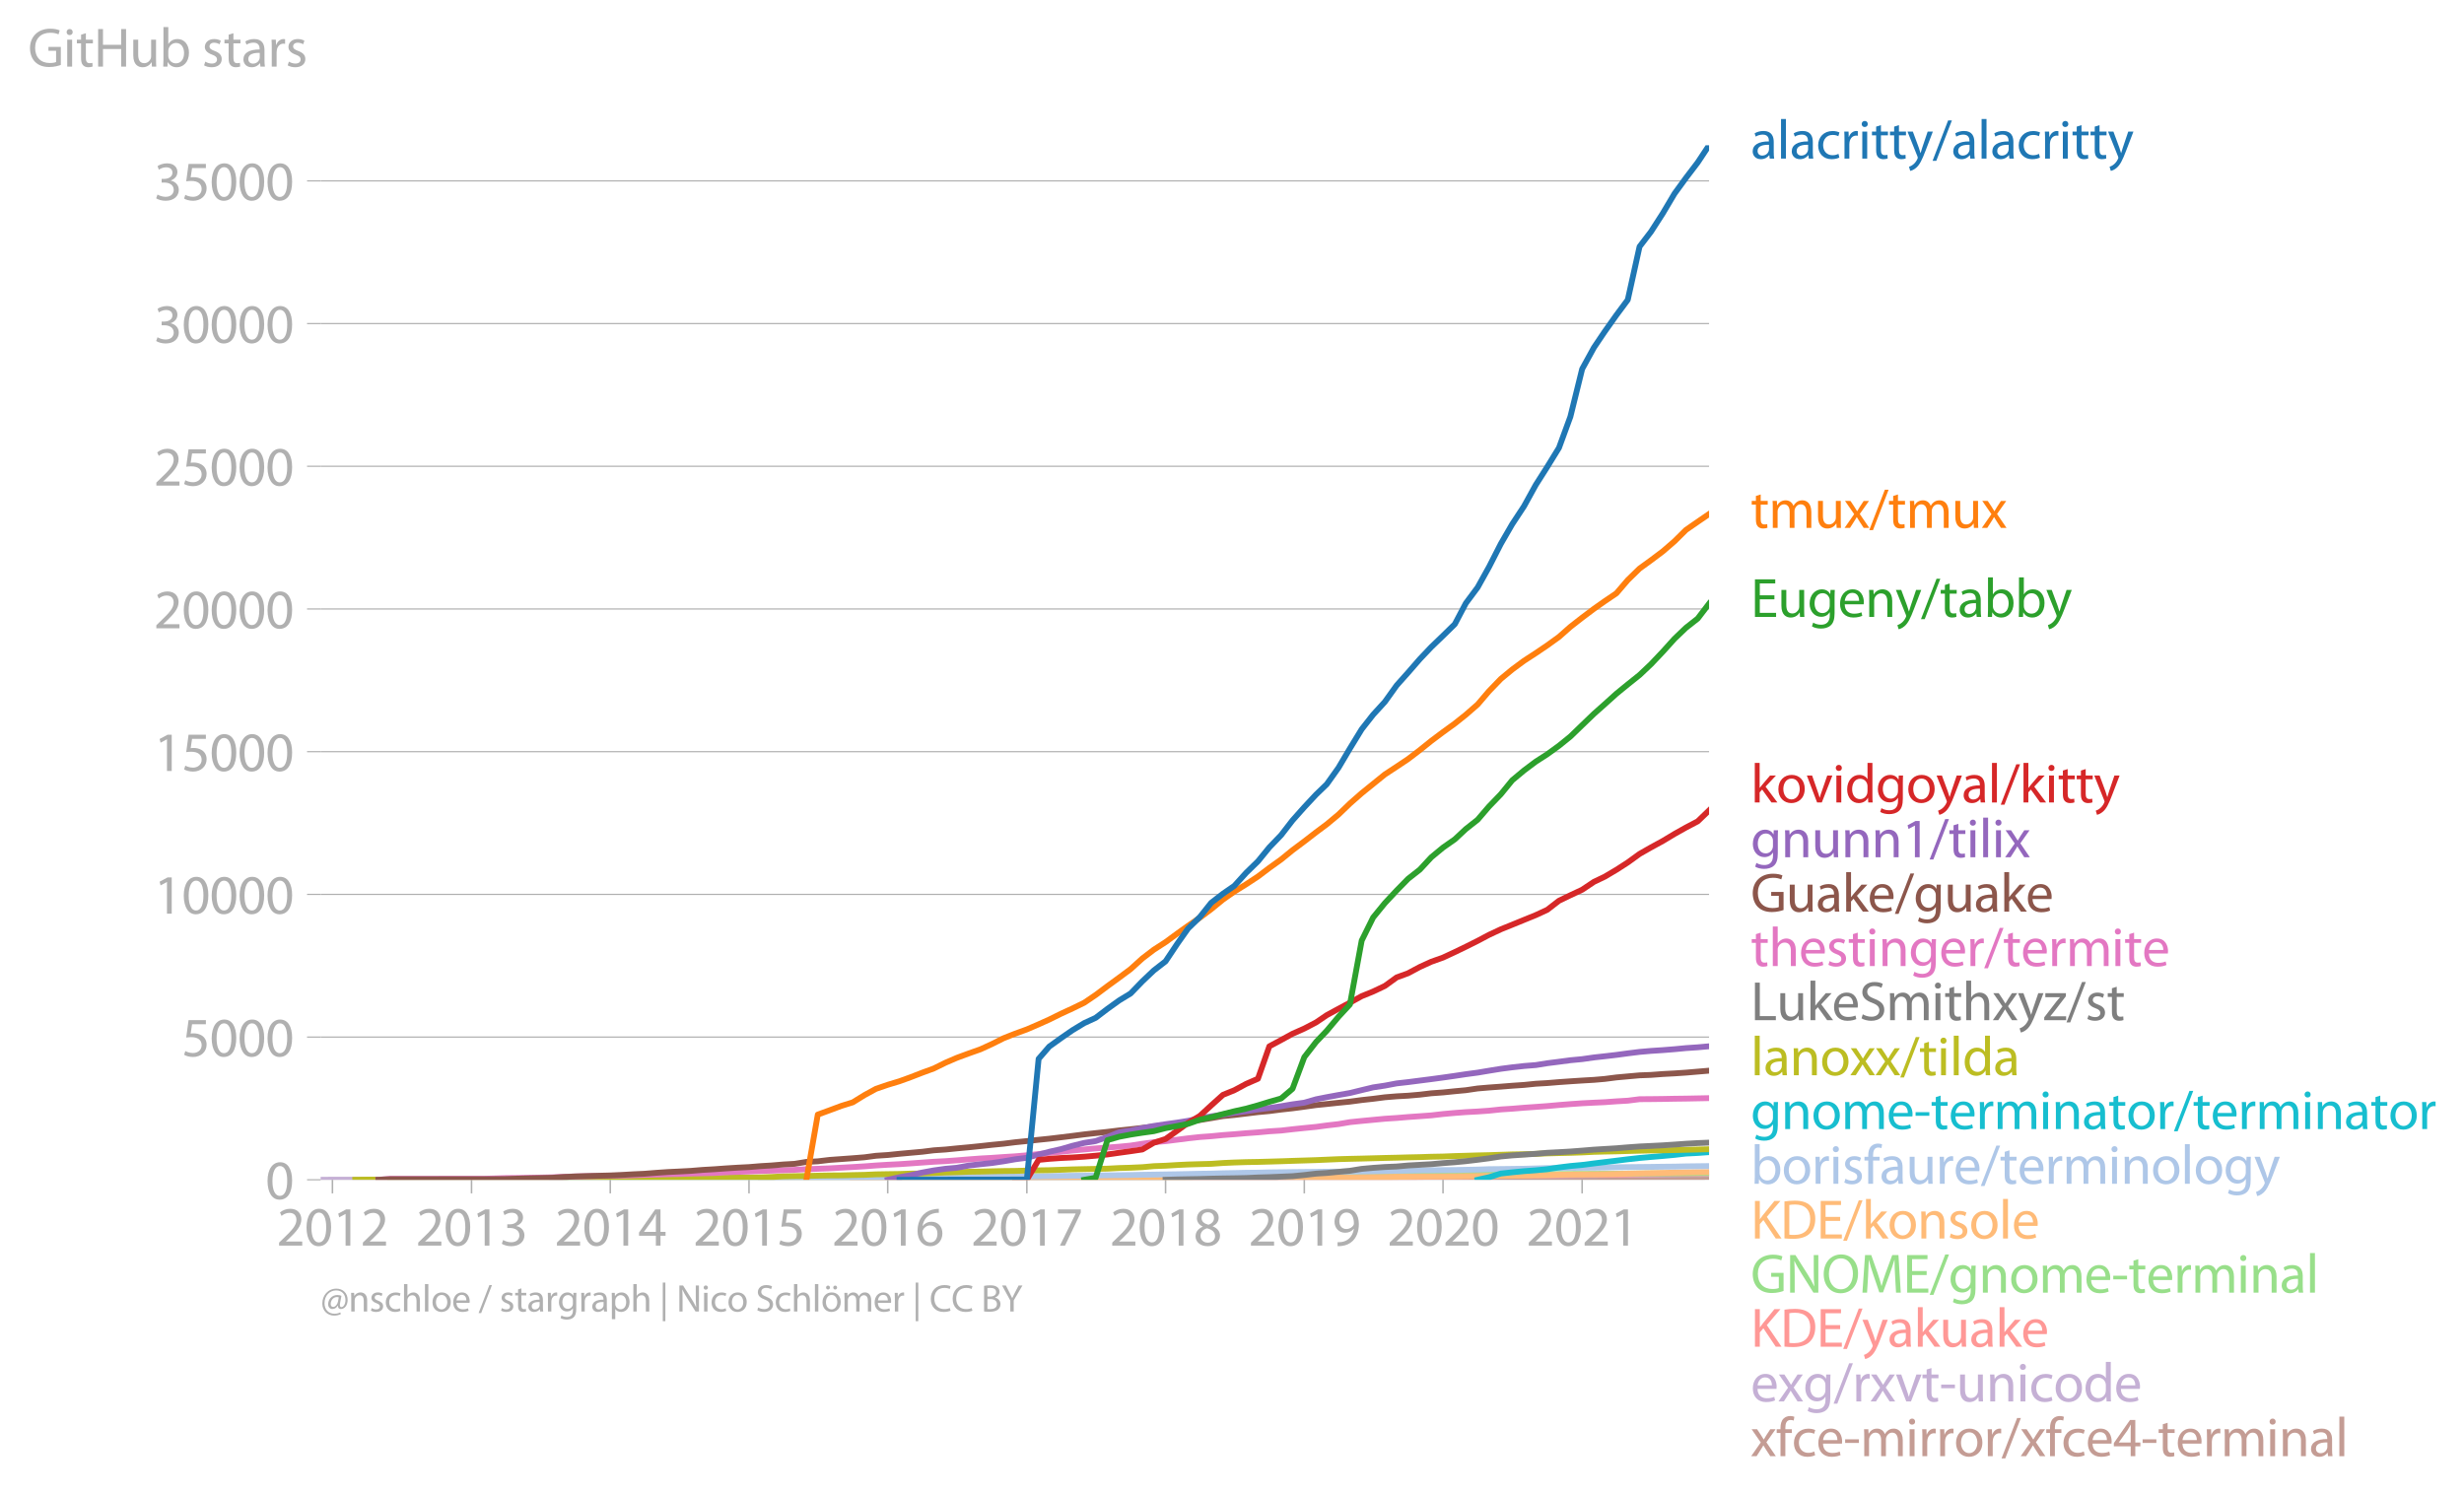 <svg xmlns:xlink="http://www.w3.org/1999/xlink" width="845.032" height="512.752" viewBox="0 0 633.774 384.564" xmlns="http://www.w3.org/2000/svg"><defs><style>*{stroke-linejoin:round;stroke-linecap:butt}</style></defs><g id="figure_1"><path d="M0 384.564h633.774V0H0v384.564z" style="fill:none" id="patch_1"/><g id="axes_1"><path d="M82.476 303.48h357.12V37.368H82.476V303.48z" style="fill:none" id="patch_2"/><g id="matplotlib.axis_1"><g id="xtick_1"><g id="line2d_1"><defs><path id="m15f8b1d193" d="M0 0v3.5" style="stroke:#b0b0b0;stroke-width:.4"/></defs><use xlink:href="#m15f8b1d193" x="85.507" y="303.48" style="fill:#b0b0b0;stroke:#b0b0b0;stroke-width:.4"/></g><g style="fill:#b0b0b0" transform="matrix(.14 0 0 -.14 71.144 320.42)" id="text_1"><defs><path id="MyriadPro-Regular-32" d="M2944 0v467H1075v13l333 307c877 845 1434 1466 1434 2234 0 595-378 1209-1274 1209-480 0-890-179-1178-422l180-397c192 160 505 352 883 352 621 0 825-390 825-813-6-627-486-1164-1548-2176L288 346V0h2656z" transform="scale(.016)"/><path id="MyriadPro-Regular-30" d="M1677 4230c-845 0-1447-768-1447-2163C243 691 794-70 1606-70c922 0 1447 780 1447 2195 0 1325-499 2105-1376 2105zm-32-435c582 0 845-672 845-1696 0-1062-276-1734-852-1734-512 0-844 614-844 1696 0 1133 358 1734 851 1734z" transform="scale(.016)"/><path id="MyriadPro-Regular-31" d="M1510 0h544v4160h-480l-908-486 108-429 724 390h12V0z" transform="scale(.016)"/></defs><use xlink:href="#MyriadPro-Regular-32"/><use xlink:href="#MyriadPro-Regular-30" x="51.3"/><use xlink:href="#MyriadPro-Regular-31" x="102.6"/><use xlink:href="#MyriadPro-Regular-32" x="153.9"/></g></g><g id="xtick_2"><use xlink:href="#m15f8b1d193" x="121.287" y="303.48" style="fill:#b0b0b0;stroke:#b0b0b0;stroke-width:.4" id="line2d_2"/><g style="fill:#b0b0b0" transform="matrix(.14 0 0 -.14 106.924 320.42)" id="text_2"><defs><path id="MyriadPro-Regular-33" d="M269 211C474 77 883-70 1350-70c999 0 1517 582 1517 1248 0 582-416 966-928 1068v13c512 186 768 551 768 979 0 506-371 992-1190 992-448 0-871-160-1088-320l147-409c179 128 499 275 832 275 518 0 730-294 730-627 0-493-519-704-928-704H896v-423h314c544 0 1068-249 1075-832 6-345-218-806-941-806-390 0-762 160-922 262L269 211z" transform="scale(.016)"/></defs><use xlink:href="#MyriadPro-Regular-32"/><use xlink:href="#MyriadPro-Regular-30" x="51.3"/><use xlink:href="#MyriadPro-Regular-31" x="102.6"/><use xlink:href="#MyriadPro-Regular-33" x="153.9"/></g></g><g id="xtick_3"><use xlink:href="#m15f8b1d193" x="156.97" y="303.48" style="fill:#b0b0b0;stroke:#b0b0b0;stroke-width:.4" id="line2d_3"/><g style="fill:#b0b0b0" transform="matrix(.14 0 0 -.14 142.607 320.42)" id="text_3"><defs><path id="MyriadPro-Regular-34" d="M2560 0v1133h582v441h-582v2586h-608L96 1504v-371h1933V0h531zM666 1574v13l1017 1415c115 192 218 371 346 614h19c-13-218-19-435-19-653V1574H666z" transform="scale(.016)"/></defs><use xlink:href="#MyriadPro-Regular-32"/><use xlink:href="#MyriadPro-Regular-30" x="51.3"/><use xlink:href="#MyriadPro-Regular-31" x="102.6"/><use xlink:href="#MyriadPro-Regular-34" x="153.9"/></g></g><g id="xtick_4"><use xlink:href="#m15f8b1d193" x="192.653" y="303.48" style="fill:#b0b0b0;stroke:#b0b0b0;stroke-width:.4" id="line2d_4"/><g style="fill:#b0b0b0" transform="matrix(.14 0 0 -.14 178.29 320.42)" id="text_4"><defs><path id="MyriadPro-Regular-35" d="M2771 4160H781L512 2163c154 19 339 45 576 45 832 0 1190-384 1197-922 0-556-455-902-986-902-377 0-717 128-889 230L269 186C467 58 851-70 1306-70c902 0 1548 608 1548 1420 0 525-268 884-595 1069-256 154-576 224-896 224-153 0-243-13-339-25l160 1068h1587v474z" transform="scale(.016)"/></defs><use xlink:href="#MyriadPro-Regular-32"/><use xlink:href="#MyriadPro-Regular-30" x="51.3"/><use xlink:href="#MyriadPro-Regular-31" x="102.6"/><use xlink:href="#MyriadPro-Regular-35" x="153.9"/></g></g><g id="xtick_5"><use xlink:href="#m15f8b1d193" x="228.335" y="303.48" style="fill:#b0b0b0;stroke:#b0b0b0;stroke-width:.4" id="line2d_5"/><g style="fill:#b0b0b0" transform="matrix(.14 0 0 -.14 213.972 320.42)" id="text_5"><defs><path id="MyriadPro-Regular-36" d="M2662 4224c-102 0-243-6-409-32-525-64-986-275-1331-614-410-410-704-1056-704-1876C218 621 800-70 1690-70c864 0 1382 704 1382 1465 0 813-518 1344-1254 1344-461 0-807-217-1005-480h-19c96 685 563 1331 1446 1479 160 25 307 32 422 25v461zM1690 365c-589 0-903 505-916 1190 0 103 26 186 64 250 154 301 468 512 807 512 518 0 857-359 857-954s-326-998-806-998h-6z" transform="scale(.016)"/></defs><use xlink:href="#MyriadPro-Regular-32"/><use xlink:href="#MyriadPro-Regular-30" x="51.3"/><use xlink:href="#MyriadPro-Regular-31" x="102.6"/><use xlink:href="#MyriadPro-Regular-36" x="153.9"/></g></g><g id="xtick_6"><use xlink:href="#m15f8b1d193" x="264.116" y="303.48" style="fill:#b0b0b0;stroke:#b0b0b0;stroke-width:.4" id="line2d_6"/><g style="fill:#b0b0b0" transform="matrix(.14 0 0 -.14 249.753 320.42)" id="text_6"><defs><path id="MyriadPro-Regular-37" d="M365 4160v-467h2035v-13L595 0h583l1811 3789v371H365z" transform="scale(.016)"/></defs><use xlink:href="#MyriadPro-Regular-32"/><use xlink:href="#MyriadPro-Regular-30" x="51.3"/><use xlink:href="#MyriadPro-Regular-31" x="102.6"/><use xlink:href="#MyriadPro-Regular-37" x="153.9"/></g></g><g id="xtick_7"><use xlink:href="#m15f8b1d193" x="299.798" y="303.48" style="fill:#b0b0b0;stroke:#b0b0b0;stroke-width:.4" id="line2d_7"/><g style="fill:#b0b0b0" transform="matrix(.14 0 0 -.14 285.435 320.42)" id="text_7"><defs><path id="MyriadPro-Regular-38" d="M1062 2170c-512-218-825-589-825-1114C237 448 762-70 1632-70c794 0 1414 486 1414 1209 0 506-320 871-838 1075v20c512 243 685 620 685 972 0 519-403 1024-1210 1024-729 0-1286-448-1286-1107 0-358 198-717 659-934l6-19zm583-1831c-531 0-851 371-832 794 0 397 262 717 749 857 563-160 915-403 915-908 0-423-327-743-832-743zm6 3488c506 0 704-345 704-678 0-378-275-634-633-755-480 128-794 352-794 768 0 358 256 665 723 665z" transform="scale(.016)"/></defs><use xlink:href="#MyriadPro-Regular-32"/><use xlink:href="#MyriadPro-Regular-30" x="51.3"/><use xlink:href="#MyriadPro-Regular-31" x="102.6"/><use xlink:href="#MyriadPro-Regular-38" x="153.9"/></g></g><g id="xtick_8"><use xlink:href="#m15f8b1d193" x="335.481" y="303.48" style="fill:#b0b0b0;stroke:#b0b0b0;stroke-width:.4" id="line2d_8"/><g style="fill:#b0b0b0" transform="matrix(.14 0 0 -.14 321.118 320.42)" id="text_8"><defs><path id="MyriadPro-Regular-39" d="M614-64c135-6 314 0 519 32 448 51 889 243 1209 557 410 397 717 1037 717 1952 0 1062-525 1753-1376 1753S262 3539 262 2752c0-710 480-1274 1229-1274 416 0 749 167 979 448h20c-77-492-276-857-551-1107-237-224-544-358-870-403-192-19-333-32-455-19V-64zm1024 3866c589 0 852-544 852-1255 0-89-20-153-52-205-147-249-441-435-819-435-486 0-800 365-800 883 0 589 339 1012 813 1012h6z" transform="scale(.016)"/></defs><use xlink:href="#MyriadPro-Regular-32"/><use xlink:href="#MyriadPro-Regular-30" x="51.3"/><use xlink:href="#MyriadPro-Regular-31" x="102.6"/><use xlink:href="#MyriadPro-Regular-39" x="153.9"/></g></g><g id="xtick_9"><use xlink:href="#m15f8b1d193" x="371.164" y="303.48" style="fill:#b0b0b0;stroke:#b0b0b0;stroke-width:.4" id="line2d_9"/><g style="fill:#b0b0b0" transform="matrix(.14 0 0 -.14 356.8 320.42)" id="text_9"><use xlink:href="#MyriadPro-Regular-32"/><use xlink:href="#MyriadPro-Regular-30" x="51.3"/><use xlink:href="#MyriadPro-Regular-32" x="102.6"/><use xlink:href="#MyriadPro-Regular-30" x="153.9"/></g></g><g id="xtick_10"><use xlink:href="#m15f8b1d193" x="406.944" y="303.48" style="fill:#b0b0b0;stroke:#b0b0b0;stroke-width:.4" id="line2d_10"/><g style="fill:#b0b0b0" transform="matrix(.14 0 0 -.14 392.581 320.42)" id="text_10"><use xlink:href="#MyriadPro-Regular-32"/><use xlink:href="#MyriadPro-Regular-30" x="51.3"/><use xlink:href="#MyriadPro-Regular-32" x="102.6"/><use xlink:href="#MyriadPro-Regular-31" x="153.9"/></g></g></g><g id="matplotlib.axis_2"><g id="ytick_1"><path d="M82.476 303.48h357.12" clip-path="url(#pa8499fcd84)" style="fill:none;stroke:#b0b0b0;stroke-width:.3;stroke-linecap:square" id="line2d_11"/><g id="line2d_12"><defs><path id="md3dd9968a3" d="M0 0h-3.5" style="stroke:#b0b0b0;stroke-width:.3"/></defs><use xlink:href="#md3dd9968a3" x="82.476" y="303.48" style="fill:#b0b0b0;stroke:#b0b0b0;stroke-width:.3"/></g><use xlink:href="#MyriadPro-Regular-30" style="fill:#b0b0b0" transform="matrix(.14 0 0 -.14 68.295 308.45)" id="text_11"/></g><g id="ytick_2"><path d="M82.476 266.772h357.12" clip-path="url(#pa8499fcd84)" style="fill:none;stroke:#b0b0b0;stroke-width:.3;stroke-linecap:square" id="line2d_13"/><use xlink:href="#md3dd9968a3" x="82.476" y="266.772" style="fill:#b0b0b0;stroke:#b0b0b0;stroke-width:.3" id="line2d_14"/><g style="fill:#b0b0b0" transform="matrix(.14 0 0 -.14 46.75 271.742)" id="text_12"><use xlink:href="#MyriadPro-Regular-35"/><use xlink:href="#MyriadPro-Regular-30" x="51.3"/><use xlink:href="#MyriadPro-Regular-30" x="102.6"/><use xlink:href="#MyriadPro-Regular-30" x="153.9"/></g></g><g id="ytick_3"><path d="M82.476 230.063h357.12" clip-path="url(#pa8499fcd84)" style="fill:none;stroke:#b0b0b0;stroke-width:.3;stroke-linecap:square" id="line2d_15"/><use xlink:href="#md3dd9968a3" x="82.476" y="230.063" style="fill:#b0b0b0;stroke:#b0b0b0;stroke-width:.3" id="line2d_16"/><g style="fill:#b0b0b0" transform="matrix(.14 0 0 -.14 39.568 235.033)" id="text_13"><use xlink:href="#MyriadPro-Regular-31"/><use xlink:href="#MyriadPro-Regular-30" x="51.3"/><use xlink:href="#MyriadPro-Regular-30" x="102.6"/><use xlink:href="#MyriadPro-Regular-30" x="153.9"/><use xlink:href="#MyriadPro-Regular-30" x="205.2"/></g></g><g id="ytick_4"><path d="M82.476 193.355h357.12" clip-path="url(#pa8499fcd84)" style="fill:none;stroke:#b0b0b0;stroke-width:.3;stroke-linecap:square" id="line2d_17"/><use xlink:href="#md3dd9968a3" x="82.476" y="193.355" style="fill:#b0b0b0;stroke:#b0b0b0;stroke-width:.3" id="line2d_18"/><g style="fill:#b0b0b0" transform="matrix(.14 0 0 -.14 39.568 198.325)" id="text_14"><use xlink:href="#MyriadPro-Regular-31"/><use xlink:href="#MyriadPro-Regular-35" x="51.3"/><use xlink:href="#MyriadPro-Regular-30" x="102.6"/><use xlink:href="#MyriadPro-Regular-30" x="153.9"/><use xlink:href="#MyriadPro-Regular-30" x="205.2"/></g></g><g id="ytick_5"><path d="M82.476 156.647h357.12" clip-path="url(#pa8499fcd84)" style="fill:none;stroke:#b0b0b0;stroke-width:.3;stroke-linecap:square" id="line2d_19"/><use xlink:href="#md3dd9968a3" x="82.476" y="156.647" style="fill:#b0b0b0;stroke:#b0b0b0;stroke-width:.3" id="line2d_20"/><g style="fill:#b0b0b0" transform="matrix(.14 0 0 -.14 39.568 161.617)" id="text_15"><use xlink:href="#MyriadPro-Regular-32"/><use xlink:href="#MyriadPro-Regular-30" x="51.3"/><use xlink:href="#MyriadPro-Regular-30" x="102.6"/><use xlink:href="#MyriadPro-Regular-30" x="153.9"/><use xlink:href="#MyriadPro-Regular-30" x="205.2"/></g></g><g id="ytick_6"><path d="M82.476 119.939h357.12" clip-path="url(#pa8499fcd84)" style="fill:none;stroke:#b0b0b0;stroke-width:.3;stroke-linecap:square" id="line2d_21"/><use xlink:href="#md3dd9968a3" x="82.476" y="119.939" style="fill:#b0b0b0;stroke:#b0b0b0;stroke-width:.3" id="line2d_22"/><g style="fill:#b0b0b0" transform="matrix(.14 0 0 -.14 39.568 124.909)" id="text_16"><use xlink:href="#MyriadPro-Regular-32"/><use xlink:href="#MyriadPro-Regular-35" x="51.3"/><use xlink:href="#MyriadPro-Regular-30" x="102.6"/><use xlink:href="#MyriadPro-Regular-30" x="153.9"/><use xlink:href="#MyriadPro-Regular-30" x="205.2"/></g></g><g id="ytick_7"><path d="M82.476 83.23h357.12" clip-path="url(#pa8499fcd84)" style="fill:none;stroke:#b0b0b0;stroke-width:.3;stroke-linecap:square" id="line2d_23"/><use xlink:href="#md3dd9968a3" x="82.476" y="83.231" style="fill:#b0b0b0;stroke:#b0b0b0;stroke-width:.3" id="line2d_24"/><g style="fill:#b0b0b0" transform="matrix(.14 0 0 -.14 39.568 88.2)" id="text_17"><use xlink:href="#MyriadPro-Regular-33"/><use xlink:href="#MyriadPro-Regular-30" x="51.3"/><use xlink:href="#MyriadPro-Regular-30" x="102.6"/><use xlink:href="#MyriadPro-Regular-30" x="153.9"/><use xlink:href="#MyriadPro-Regular-30" x="205.2"/></g></g><g id="ytick_8"><path d="M82.476 46.523h357.12" clip-path="url(#pa8499fcd84)" style="fill:none;stroke:#b0b0b0;stroke-width:.3;stroke-linecap:square" id="line2d_25"/><use xlink:href="#md3dd9968a3" x="82.476" y="46.523" style="fill:#b0b0b0;stroke:#b0b0b0;stroke-width:.3" id="line2d_26"/><g style="fill:#b0b0b0" transform="matrix(.14 0 0 -.14 39.568 51.493)" id="text_18"><use xlink:href="#MyriadPro-Regular-33"/><use xlink:href="#MyriadPro-Regular-35" x="51.3"/><use xlink:href="#MyriadPro-Regular-30" x="102.6"/><use xlink:href="#MyriadPro-Regular-30" x="153.9"/><use xlink:href="#MyriadPro-Regular-30" x="205.2"/></g></g><g style="fill:#b0b0b0" transform="matrix(.14 0 0 -.14 7.2 17.14)" id="text_19"><defs><path id="MyriadPro-Regular-47" d="M3770 2266H2349v-448h877V531c-128-64-378-115-743-115-1005 0-1664 646-1664 1741 0 1081 685 1734 1735 1734 435 0 723-83 953-185l135 454c-186 90-576 198-1076 198-1446 0-2329-940-2336-2227 0-672 231-1248 602-1606 422-403 960-570 1613-570 582 0 1075 147 1325 237v2074z" transform="scale(.016)"/><path id="MyriadPro-Regular-69" d="M1030 0v3098H467V0h563zM749 4320c-205 0-352-154-352-352 0-192 141-346 339-346 224 0 365 154 358 346 0 198-134 352-345 352z" transform="scale(.016)"/><path id="MyriadPro-Regular-74" d="M595 3667v-569H115v-429h480V979c0-365 58-640 218-806C947 19 1158-70 1421-70c217 0 390 38 499 83l-26 422c-83-25-172-38-326-38-314 0-422 217-422 601v1671h806v429h-806v742l-551-173z" transform="scale(.016)"/><path id="MyriadPro-Regular-48" d="M486 4314V0h557v2022h2087V0h563v4314h-563V2509H1043v1805H486z" transform="scale(.016)"/><path id="MyriadPro-Regular-75" d="M3059 3098h-563V1197c0-103-19-205-51-288-103-250-365-512-743-512-512 0-691 397-691 985v1716H448V1286C448 198 1030-70 1517-70c550 0 877 326 1024 576h13l32-506h499c-19 243-26 525-26 845v2253z" transform="scale(.016)"/><path id="MyriadPro-Regular-62" d="M467 800c0-275-13-589-25-800h486l26 512h19c230-410 589-582 1037-582 691 0 1388 550 1388 1657 7 941-537 1581-1305 1581-499 0-858-224-1056-570h-13v1946H467V800zm557 998c0 90 19 167 32 231 115 429 474 691 858 691 601 0 921-531 921-1152 0-710-352-1190-941-1190-409 0-736 268-844 659-13 64-26 134-26 205v556z" transform="scale(.016)"/><path id="MyriadPro-Regular-73" d="M250 147C467 19 781-70 1120-70c736 0 1158 390 1158 934 0 461-275 730-812 934-404 154-589 269-589 525 0 231 185 423 518 423 288 0 512-103 634-180l141 410c-173 102-448 192-762 192-666 0-1069-410-1069-909 0-371 263-678 819-877 416-153 576-300 576-569 0-256-192-461-601-461-282 0-576 115-743 224L250 147z" transform="scale(.016)"/><path id="MyriadPro-Regular-61" d="M2643 1901c0 621-230 1267-1177 1267-391 0-762-109-1018-275l128-371c218 140 518 230 806 230 634 0 704-461 704-717v-64C890 1978 224 1568 224 819c0-448 320-889 947-889 442 0 775 217 947 460h20l44-390h512c-38 211-51 474-51 742v1159zm-544-858c0-57-13-121-32-179-89-262-345-518-749-518-288 0-531 172-531 537 0 602 698 711 1312 698v-538z" transform="scale(.016)"/><path id="MyriadPro-Regular-72" d="M467 0h557v1651c0 96 13 186 26 263 76 422 358 723 755 723 77 0 134-7 192-19v531c-51 13-96 19-160 19-378 0-717-262-858-678h-25l-20 608H442c19-288 25-602 25-967V0z" transform="scale(.016)"/></defs><use xlink:href="#MyriadPro-Regular-47"/><use xlink:href="#MyriadPro-Regular-69" x="64.6"/><use xlink:href="#MyriadPro-Regular-74" x="88"/><use xlink:href="#MyriadPro-Regular-48" x="121.1"/><use xlink:href="#MyriadPro-Regular-75" x="186.3"/><use xlink:href="#MyriadPro-Regular-62" x="241.4"/><use xlink:href="#MyriadPro-Regular-20" x="298.3"/><use xlink:href="#MyriadPro-Regular-73" x="319.5"/><use xlink:href="#MyriadPro-Regular-74" x="359.1"/><use xlink:href="#MyriadPro-Regular-61" x="392.2"/><use xlink:href="#MyriadPro-Regular-72" x="440.4"/><use xlink:href="#MyriadPro-Regular-73" x="473.1"/></g></g><path d="m195.683 303.48 2.737-.015h5.964l3.03-.007h38.714l3.03-.008 3.03-.014h2.934l3.03-.008H264.115l3.031-.007 2.738-.007h3.03l2.933-.008 3.03-.007 2.933-.007h3.031l3.03-.015 2.933-.007 3.031-.015h2.933l3.03-.022 3.031-.007 2.737-.015 3.03-.022 2.934-.015 3.03-.014H320.523l3.031-.008 2.933-.007 3.03-.037 2.933-.022 3.031-.022 3.03-.007 2.738-.022 3.03-.015 2.933-.015 3.03-.014h2.934l3.03-.008 3.03-.007 2.934-.015 3.03-.022 2.933-.03 3.03-.006 3.031-.008 2.835-.03 3.031-.021 2.933-.015 3.03-.015 2.933-.029 3.03-.015 3.031-.007 2.933-.015 3.03-.007h2.934l3.03-.007 3.03-.015 2.738-.007 3.03-.015h2.933l3.031-.007 2.933-.015 3.03-.007h3.031l2.933-.022 3.03-.015 2.933-.015" clip-path="url(#pa8499fcd84)" style="fill:none;stroke:#c49c94;stroke-width:1.5;stroke-linecap:square" id="line2d_27"/><path d="m82.476 303.48 3.03-.022h47.513l3.03-.008H151.006l2.933-.007h3.03l3.032-.007H171.73l2.934-.008 3.03-.022h5.964l3.03-.007h2.933l3.03-.015H201.452l2.933-.007H213.377l3.031-.015 2.933-.014 3.03-.008 2.934-.014H234.2l3.03-.008h2.933l3.03-.014h2.934l3.03-.037 3.03-.007 2.934-.03 3.03-.015 2.933-.014 3.03-.037 3.031-.022 2.738-.007 3.03-.037 2.933-.007 3.03-.03 2.933-.007 3.031-.007 3.03-.03 2.933-.022 3.031-.03 2.933-.014 3.03-.022 3.031-.022 2.737-.037 3.03-.007 2.934-.044 3.03-.007 2.933-.03 3.03-.007h3.031l2.933-.007 3.03-.037 2.933-.022 3.031-.03 3.03-.029 2.738-.007 3.03-.022 2.933-.015 3.03-.015 2.934-.007 3.03-.007h3.03l2.934-.03 3.03-.029 2.933-.007 3.03-.037 3.031-.007 2.835-.015 3.031-.037 2.933-.036 3.03-.008 2.933-.022 3.03-.007 3.031-.022h2.933l3.03-.008 2.934-.044 3.03-.029 3.03-.007 2.738-.022 3.03-.044 2.933-.015 3.031-.03 2.933-.029 3.03-.03 3.031-.036 2.933-.037 3.03-.007 2.933-.037" clip-path="url(#pa8499fcd84)" style="fill:none;stroke:#c5b0d5;stroke-width:1.5;stroke-linecap:square" id="line2d_28"/><path d="m219.341 303.48 3.03-.015h8.994l2.836-.007 3.03-.015h2.933l3.03-.007h5.964l3.03-.008h2.934l3.03-.022H264.115l3.031-.014 2.738-.008 3.03-.007 2.933-.007 3.03-.008h2.933l3.031-.014h3.03l2.933-.03 3.031-.03 2.933-.014 3.03-.007 3.031-.015 2.737-.03 3.03-.021h2.934l3.03-.008 2.933-.029 3.03-.03h3.031l2.933-.036 3.03-.037 2.933-.03 3.031-.05 3.03-.03 2.738-.03 3.03-.043 2.933-.022 3.03-.044 2.934-.03 3.03-.036 3.03-.015h2.934l3.03-.015 2.933-.044 3.03-.037 3.031-.058 2.835-.022 3.031-.022 2.933-.008 3.03-.058 2.933-.015 3.03-.044 3.031-.037 2.933-.03 3.03-.043 2.934-.059 3.03-.022 3.03-.044 2.738-.007 3.03-.015 2.933-.044 3.031-.074 2.933-.029 3.03-.037 3.031-.044 2.933-.022 3.03-.051 2.933-.059" clip-path="url(#pa8499fcd84)" style="fill:none;stroke:#ff9896;stroke-width:1.5;stroke-linecap:square" id="line2d_29"/><g style="fill:#1f77b4" transform="matrix(.14 0 0 -.14 450.31 40.791)" id="text_20"><defs><path id="MyriadPro-Regular-6c" d="M467 0h563v4544H467V0z" transform="scale(.016)"/><path id="MyriadPro-Regular-63" d="M2579 538c-160-71-371-154-691-154-614 0-1075 442-1075 1158 0 647 384 1172 1094 1172 307 0 519-71 653-148l128 436c-154 76-448 160-781 160-1011 0-1664-692-1664-1645C243 570 851-70 1786-70c416 0 742 108 889 185l-96 423z" transform="scale(.016)"/><path id="MyriadPro-Regular-79" d="M58 3098 1203 243c26-70 39-115 39-147s-20-77-45-134c-128-288-320-506-474-628-166-140-352-230-493-275l141-473c141 25 416 121 691 364 384 333 660 877 1063 1940l845 2208h-596l-614-1818c-77-224-141-461-198-646h-13c-51 185-128 428-199 633L672 3098H58z" transform="scale(.016)"/><path id="MyriadPro-Regular-2f" d="m422-256 1792 4640h-435L-6-256h428z" transform="scale(.016)"/></defs><use xlink:href="#MyriadPro-Regular-61"/><use xlink:href="#MyriadPro-Regular-6c" x="48.2"/><use xlink:href="#MyriadPro-Regular-61" x="71.8"/><use xlink:href="#MyriadPro-Regular-63" x="120"/><use xlink:href="#MyriadPro-Regular-72" x="164.8"/><use xlink:href="#MyriadPro-Regular-69" x="197.5"/><use xlink:href="#MyriadPro-Regular-74" x="220.9"/><use xlink:href="#MyriadPro-Regular-74" x="254"/><use xlink:href="#MyriadPro-Regular-79" x="287.1"/><use xlink:href="#MyriadPro-Regular-2f" x="334.2"/><use xlink:href="#MyriadPro-Regular-61" x="368.5"/><use xlink:href="#MyriadPro-Regular-6c" x="416.7"/><use xlink:href="#MyriadPro-Regular-61" x="440.3"/><use xlink:href="#MyriadPro-Regular-63" x="488.5"/><use xlink:href="#MyriadPro-Regular-72" x="533.3"/><use xlink:href="#MyriadPro-Regular-69" x="566"/><use xlink:href="#MyriadPro-Regular-74" x="589.4"/><use xlink:href="#MyriadPro-Regular-74" x="622.5"/><use xlink:href="#MyriadPro-Regular-79" x="655.6"/></g><g style="fill:#ff7f0e" transform="matrix(.14 0 0 -.14 450.31 135.798)" id="text_21"><defs><path id="MyriadPro-Regular-6d" d="M467 0h551v1869c0 96 12 192 44 275 90 282 346 563 698 563 429 0 646-358 646-851V0h551v1914c0 102 19 204 45 281 96 275 345 512 665 512 455 0 672-358 672-953V0h551v1824c0 1075-608 1344-1018 1344-294 0-499-77-685-218-128-96-249-230-345-403h-13c-135 365-455 621-877 621-512 0-800-275-973-570h-19l-26 500H442c19-256 25-519 25-839V0z" transform="scale(.016)"/><path id="MyriadPro-Regular-78" d="m102 3098 1050-1517L51 0h621l448 698c115 185 224 345 326 537h13c109-185 211-358 333-537L2246 0h640L1798 1600l1056 1498h-608l-435-660c-102-166-205-326-307-512h-19c-103 173-199 333-314 506l-441 666H102z" transform="scale(.016)"/></defs><use xlink:href="#MyriadPro-Regular-74"/><use xlink:href="#MyriadPro-Regular-6d" x="33.1"/><use xlink:href="#MyriadPro-Regular-75" x="116.5"/><use xlink:href="#MyriadPro-Regular-78" x="171.6"/><use xlink:href="#MyriadPro-Regular-2f" x="217.9"/><use xlink:href="#MyriadPro-Regular-74" x="252.2"/><use xlink:href="#MyriadPro-Regular-6d" x="285.3"/><use xlink:href="#MyriadPro-Regular-75" x="368.7"/><use xlink:href="#MyriadPro-Regular-78" x="423.8"/></g><g style="fill:#2ca02c" transform="matrix(.14 0 0 -.14 450.31 158.698)" id="text_22"><defs><path id="MyriadPro-Regular-45" d="M2720 2483H1043v1363h1773v468H486V0h2426v467H1043v1555h1677v461z" transform="scale(.016)"/><path id="MyriadPro-Regular-67" d="M3110 2246c0 378 13 628 26 852h-493l-25-468h-13c-135 256-429 538-967 538-710 0-1395-595-1395-1645C243 666 794 13 1562 13c480 0 812 230 985 518h13V186c0-781-422-1082-998-1082-384 0-704 115-909 243l-141-429c250-166 659-256 1030-256 391 0 826 90 1127 372 301 268 441 704 441 1414v1798zm-556-928c0-96-13-204-45-300-122-359-435-576-781-576-608 0-915 505-915 1113 0 717 384 1171 921 1171 410 0 685-268 788-595 25-77 32-160 32-256v-557z" transform="scale(.016)"/><path id="MyriadPro-Regular-65" d="M2957 1446c6 58 19 148 19 263 0 569-269 1459-1280 1459-902 0-1453-736-1453-1670C243 563 813-70 1766-70c493 0 832 108 1031 198l-96 403c-211-89-455-160-858-160-563 0-1049 314-1062 1075h2176zM787 1850c45 390 295 915 864 915 634 0 787-557 781-915H787z" transform="scale(.016)"/><path id="MyriadPro-Regular-6e" d="M467 0h563v1862c0 96 13 192 39 263 96 313 384 576 755 576 531 0 717-416 717-915V0h563v1850c0 1062-666 1318-1094 1318-512 0-871-288-1024-582h-13l-32 512H442c19-256 25-519 25-839V0z" transform="scale(.016)"/></defs><use xlink:href="#MyriadPro-Regular-45"/><use xlink:href="#MyriadPro-Regular-75" x="49.2"/><use xlink:href="#MyriadPro-Regular-67" x="104.3"/><use xlink:href="#MyriadPro-Regular-65" x="160.2"/><use xlink:href="#MyriadPro-Regular-6e" x="210.3"/><use xlink:href="#MyriadPro-Regular-79" x="265.8"/><use xlink:href="#MyriadPro-Regular-2f" x="312.9"/><use xlink:href="#MyriadPro-Regular-74" x="347.2"/><use xlink:href="#MyriadPro-Regular-61" x="380.3"/><use xlink:href="#MyriadPro-Regular-62" x="428.5"/><use xlink:href="#MyriadPro-Regular-62" x="485.4"/><use xlink:href="#MyriadPro-Regular-79" x="542.3"/></g><g style="fill:#d62728" transform="matrix(.14 0 0 -.14 450.31 206.432)" id="text_23"><defs><path id="MyriadPro-Regular-6b" d="M1024 4544H467V0h557v1165l288 320L2381 0h685L1702 1824l1197 1274h-678l-909-1069c-90-109-198-243-275-352h-13v2867z" transform="scale(.016)"/><path id="MyriadPro-Regular-6f" d="M1779 3168c-857 0-1536-608-1536-1645C243 544 890-70 1728-70c749 0 1542 499 1542 1644 0 948-601 1594-1491 1594zm-13-422c666 0 928-666 928-1191 0-697-403-1203-940-1203-551 0-941 512-941 1190 0 589 288 1204 953 1204z" transform="scale(.016)"/><path id="MyriadPro-Regular-76" d="M83 3098 1261 0h537l1216 3098h-588l-602-1741c-102-282-192-538-262-794h-20c-64 256-147 512-249 794L685 3098H83z" transform="scale(.016)"/><path id="MyriadPro-Regular-64" d="M2579 4544V2694h-13c-140 250-460 474-934 474-755 0-1395-634-1389-1664C243 563 819-70 1568-70c506 0 883 262 1056 608h13l25-538h506c-19 211-26 525-26 800v3744h-563zm0-3245c0-89-6-166-25-243-103-422-448-672-826-672-608 0-915 518-915 1146 0 684 345 1196 928 1196 422 0 729-294 813-652 19-71 25-167 25-237v-538z" transform="scale(.016)"/></defs><use xlink:href="#MyriadPro-Regular-6b"/><use xlink:href="#MyriadPro-Regular-6f" x="46.9"/><use xlink:href="#MyriadPro-Regular-76" x="101.8"/><use xlink:href="#MyriadPro-Regular-69" x="149.9"/><use xlink:href="#MyriadPro-Regular-64" x="173.3"/><use xlink:href="#MyriadPro-Regular-67" x="229.7"/><use xlink:href="#MyriadPro-Regular-6f" x="285.6"/><use xlink:href="#MyriadPro-Regular-79" x="340.5"/><use xlink:href="#MyriadPro-Regular-61" x="387.6"/><use xlink:href="#MyriadPro-Regular-6c" x="435.8"/><use xlink:href="#MyriadPro-Regular-2f" x="459.4"/><use xlink:href="#MyriadPro-Regular-6b" x="493.7"/><use xlink:href="#MyriadPro-Regular-69" x="540.6"/><use xlink:href="#MyriadPro-Regular-74" x="564"/><use xlink:href="#MyriadPro-Regular-74" x="597.1"/><use xlink:href="#MyriadPro-Regular-79" x="630.2"/></g><g style="fill:#9467bd" transform="matrix(.14 0 0 -.14 450.31 220.515)" id="text_24"><use xlink:href="#MyriadPro-Regular-67"/><use xlink:href="#MyriadPro-Regular-6e" x="55.9"/><use xlink:href="#MyriadPro-Regular-75" x="111.4"/><use xlink:href="#MyriadPro-Regular-6e" x="166.5"/><use xlink:href="#MyriadPro-Regular-6e" x="222"/><use xlink:href="#MyriadPro-Regular-31" x="277.5"/><use xlink:href="#MyriadPro-Regular-2f" x="328.8"/><use xlink:href="#MyriadPro-Regular-74" x="363.1"/><use xlink:href="#MyriadPro-Regular-69" x="396.2"/><use xlink:href="#MyriadPro-Regular-6c" x="419.6"/><use xlink:href="#MyriadPro-Regular-69" x="443.2"/><use xlink:href="#MyriadPro-Regular-78" x="466.6"/></g><g style="fill:#8c564b" transform="matrix(.14 0 0 -.14 450.31 234.515)" id="text_25"><use xlink:href="#MyriadPro-Regular-47"/><use xlink:href="#MyriadPro-Regular-75" x="64.6"/><use xlink:href="#MyriadPro-Regular-61" x="119.7"/><use xlink:href="#MyriadPro-Regular-6b" x="167.9"/><use xlink:href="#MyriadPro-Regular-65" x="214.8"/><use xlink:href="#MyriadPro-Regular-2f" x="264.9"/><use xlink:href="#MyriadPro-Regular-67" x="299.2"/><use xlink:href="#MyriadPro-Regular-75" x="355.1"/><use xlink:href="#MyriadPro-Regular-61" x="410.2"/><use xlink:href="#MyriadPro-Regular-6b" x="458.4"/><use xlink:href="#MyriadPro-Regular-65" x="505.3"/></g><g style="fill:#e377c2" transform="matrix(.14 0 0 -.14 450.31 248.515)" id="text_26"><defs><path id="MyriadPro-Regular-68" d="M467 0h563v1869c0 109 7 192 39 269 102 307 390 563 755 563 531 0 717-423 717-922V0h563v1843c0 1069-666 1325-1082 1325-211 0-409-64-576-160-172-96-313-237-403-397h-13v1933H467V0z" transform="scale(.016)"/></defs><use xlink:href="#MyriadPro-Regular-74"/><use xlink:href="#MyriadPro-Regular-68" x="33.1"/><use xlink:href="#MyriadPro-Regular-65" x="88.6"/><use xlink:href="#MyriadPro-Regular-73" x="138.7"/><use xlink:href="#MyriadPro-Regular-74" x="178.3"/><use xlink:href="#MyriadPro-Regular-69" x="211.4"/><use xlink:href="#MyriadPro-Regular-6e" x="234.8"/><use xlink:href="#MyriadPro-Regular-67" x="290.3"/><use xlink:href="#MyriadPro-Regular-65" x="346.2"/><use xlink:href="#MyriadPro-Regular-72" x="396.3"/><use xlink:href="#MyriadPro-Regular-2f" x="429"/><use xlink:href="#MyriadPro-Regular-74" x="463.3"/><use xlink:href="#MyriadPro-Regular-65" x="496.4"/><use xlink:href="#MyriadPro-Regular-72" x="546.5"/><use xlink:href="#MyriadPro-Regular-6d" x="579.2"/><use xlink:href="#MyriadPro-Regular-69" x="662.6"/><use xlink:href="#MyriadPro-Regular-74" x="686"/><use xlink:href="#MyriadPro-Regular-65" x="719.1"/></g><g style="fill:#7f7f7f" transform="matrix(.14 0 0 -.14 450.31 262.432)" id="text_27"><defs><path id="MyriadPro-Regular-4c" d="M486 0h2400v467H1043v3847H486V0z" transform="scale(.016)"/><path id="MyriadPro-Regular-53" d="M269 211C499 58 954-70 1370-70c1017 0 1510 582 1510 1248 0 633-371 985-1101 1267-595 230-857 429-857 832 0 294 224 646 812 646 391 0 679-128 820-205l153 455c-192 109-512 211-953 211-839 0-1396-499-1396-1171 0-608 436-973 1140-1223 582-224 812-454 812-857 0-435-332-736-902-736-384 0-749 128-998 281L269 211z" transform="scale(.016)"/><path id="MyriadPro-Regular-7a" d="M115 0h2515v448H819v13c141 160 269 313 397 486l1382 1799 7 352H243v-455h1677v-13c-141-166-269-313-403-480L115 326V0z" transform="scale(.016)"/></defs><use xlink:href="#MyriadPro-Regular-4c"/><use xlink:href="#MyriadPro-Regular-75" x="47.2"/><use xlink:href="#MyriadPro-Regular-6b" x="102.3"/><use xlink:href="#MyriadPro-Regular-65" x="149.2"/><use xlink:href="#MyriadPro-Regular-53" x="199.3"/><use xlink:href="#MyriadPro-Regular-6d" x="248.6"/><use xlink:href="#MyriadPro-Regular-69" x="332"/><use xlink:href="#MyriadPro-Regular-74" x="355.4"/><use xlink:href="#MyriadPro-Regular-68" x="388.5"/><use xlink:href="#MyriadPro-Regular-78" x="444"/><use xlink:href="#MyriadPro-Regular-79" x="490.3"/><use xlink:href="#MyriadPro-Regular-7a" x="537.4"/><use xlink:href="#MyriadPro-Regular-2f" x="580.2"/><use xlink:href="#MyriadPro-Regular-73" x="614.5"/><use xlink:href="#MyriadPro-Regular-74" x="654.1"/></g><g style="fill:#bcbd22" transform="matrix(.14 0 0 -.14 450.31 276.593)" id="text_28"><use xlink:href="#MyriadPro-Regular-6c"/><use xlink:href="#MyriadPro-Regular-61" x="23.6"/><use xlink:href="#MyriadPro-Regular-6e" x="71.8"/><use xlink:href="#MyriadPro-Regular-6f" x="127.3"/><use xlink:href="#MyriadPro-Regular-78" x="182.2"/><use xlink:href="#MyriadPro-Regular-78" x="228.5"/><use xlink:href="#MyriadPro-Regular-2f" x="274.8"/><use xlink:href="#MyriadPro-Regular-74" x="309.1"/><use xlink:href="#MyriadPro-Regular-69" x="342.2"/><use xlink:href="#MyriadPro-Regular-6c" x="365.6"/><use xlink:href="#MyriadPro-Regular-64" x="389.2"/><use xlink:href="#MyriadPro-Regular-61" x="445.6"/></g><g style="fill:#17becf" transform="matrix(.14 0 0 -.14 450.31 290.437)" id="text_29"><defs><path id="MyriadPro-Regular-2d" d="M192 1939v-416h1581v416H192z" transform="scale(.016)"/></defs><use xlink:href="#MyriadPro-Regular-67"/><use xlink:href="#MyriadPro-Regular-6e" x="55.9"/><use xlink:href="#MyriadPro-Regular-6f" x="111.4"/><use xlink:href="#MyriadPro-Regular-6d" x="166.3"/><use xlink:href="#MyriadPro-Regular-65" x="249.7"/><use xlink:href="#MyriadPro-Regular-2d" x="299.8"/><use xlink:href="#MyriadPro-Regular-74" x="330.5"/><use xlink:href="#MyriadPro-Regular-65" x="363.6"/><use xlink:href="#MyriadPro-Regular-72" x="413.7"/><use xlink:href="#MyriadPro-Regular-6d" x="446.4"/><use xlink:href="#MyriadPro-Regular-69" x="529.8"/><use xlink:href="#MyriadPro-Regular-6e" x="553.2"/><use xlink:href="#MyriadPro-Regular-61" x="608.7"/><use xlink:href="#MyriadPro-Regular-74" x="656.9"/><use xlink:href="#MyriadPro-Regular-6f" x="690"/><use xlink:href="#MyriadPro-Regular-72" x="744.9"/><use xlink:href="#MyriadPro-Regular-2f" x="777.6"/><use xlink:href="#MyriadPro-Regular-74" x="811.9"/><use xlink:href="#MyriadPro-Regular-65" x="845"/><use xlink:href="#MyriadPro-Regular-72" x="895.1"/><use xlink:href="#MyriadPro-Regular-6d" x="927.8"/><use xlink:href="#MyriadPro-Regular-69" x="1011.2"/><use xlink:href="#MyriadPro-Regular-6e" x="1034.6"/><use xlink:href="#MyriadPro-Regular-61" x="1090.1"/><use xlink:href="#MyriadPro-Regular-74" x="1138.3"/><use xlink:href="#MyriadPro-Regular-6f" x="1171.4"/><use xlink:href="#MyriadPro-Regular-72" x="1226.3"/></g><g style="fill:#aec7e8" transform="matrix(.14 0 0 -.14 450.31 304.509)" id="text_30"><defs><path id="MyriadPro-Regular-66" d="M1082 0v2669h748v429h-748v166c0 474 121 896 601 896 160 0 275-32 359-70l76 435c-108 45-281 89-480 89-262 0-544-83-755-288-262-249-358-646-358-1081v-147H90v-429h435V0h557z" transform="scale(.016)"/></defs><use xlink:href="#MyriadPro-Regular-62"/><use xlink:href="#MyriadPro-Regular-6f" x="56.9"/><use xlink:href="#MyriadPro-Regular-72" x="111.8"/><use xlink:href="#MyriadPro-Regular-69" x="144.5"/><use xlink:href="#MyriadPro-Regular-73" x="167.9"/><use xlink:href="#MyriadPro-Regular-66" x="207.5"/><use xlink:href="#MyriadPro-Regular-61" x="236.7"/><use xlink:href="#MyriadPro-Regular-75" x="284.9"/><use xlink:href="#MyriadPro-Regular-72" x="340"/><use xlink:href="#MyriadPro-Regular-65" x="372.7"/><use xlink:href="#MyriadPro-Regular-2f" x="422.8"/><use xlink:href="#MyriadPro-Regular-74" x="457.1"/><use xlink:href="#MyriadPro-Regular-65" x="490.2"/><use xlink:href="#MyriadPro-Regular-72" x="540.3"/><use xlink:href="#MyriadPro-Regular-6d" x="573"/><use xlink:href="#MyriadPro-Regular-69" x="656.4"/><use xlink:href="#MyriadPro-Regular-6e" x="679.8"/><use xlink:href="#MyriadPro-Regular-6f" x="735.3"/><use xlink:href="#MyriadPro-Regular-6c" x="790.2"/><use xlink:href="#MyriadPro-Regular-6f" x="813.8"/><use xlink:href="#MyriadPro-Regular-67" x="868.7"/><use xlink:href="#MyriadPro-Regular-79" x="924.6"/></g><g style="fill:#ffbb78" transform="matrix(.14 0 0 -.14 450.31 318.593)" id="text_31"><defs><path id="MyriadPro-Regular-4b" d="M486 0h557v1645l410 473L2874 0h659L1850 2483l1561 1831h-691L1402 2694c-109-140-224-294-340-460h-19v2080H486V0z" transform="scale(.016)"/><path id="MyriadPro-Regular-44" d="M486 13c282-32 615-51 1012-51 838 0 1504 217 1907 620 403 397 621 973 621 1677 0 698-224 1197-608 1549-378 352-948 538-1748 538-441 0-844-39-1184-90V13zm557 3833c147 32 365 58 653 58 1178 0 1754-646 1747-1664 0-1165-646-1830-1837-1830-217 0-422 6-563 32v3404z" transform="scale(.016)"/></defs><use xlink:href="#MyriadPro-Regular-4b"/><use xlink:href="#MyriadPro-Regular-44" x="54.2"/><use xlink:href="#MyriadPro-Regular-45" x="120.8"/><use xlink:href="#MyriadPro-Regular-2f" x="170"/><use xlink:href="#MyriadPro-Regular-6b" x="204.3"/><use xlink:href="#MyriadPro-Regular-6f" x="251.2"/><use xlink:href="#MyriadPro-Regular-6e" x="306.1"/><use xlink:href="#MyriadPro-Regular-73" x="361.6"/><use xlink:href="#MyriadPro-Regular-6f" x="401.2"/><use xlink:href="#MyriadPro-Regular-6c" x="456.1"/><use xlink:href="#MyriadPro-Regular-65" x="479.7"/></g><g style="fill:#98df8a" transform="matrix(.14 0 0 -.14 450.31 332.515)" id="text_32"><defs><path id="MyriadPro-Regular-4e" d="M1011 0v1843c0 717-13 1235-45 1779l20 7c217-467 505-960 806-1440L3162 0h563v4314h-525V2509c0-672 13-1197 64-1773l-13-6c-205 441-454 896-774 1401L1094 4314H486V0h525z" transform="scale(.016)"/><path id="MyriadPro-Regular-4f" d="M2234 4384c-1152 0-2004-896-2004-2266C230 813 1030-70 2170-70c1100 0 2003 787 2003 2272 0 1280-762 2182-1939 2182zm-26-454c928 0 1376-896 1376-1754 0-979-499-1792-1382-1792-877 0-1376 826-1376 1747 0 947 460 1799 1382 1799z" transform="scale(.016)"/><path id="MyriadPro-Regular-4d" d="M4230 0h544l-268 4314h-711l-768-2087c-192-544-345-1017-454-1453h-19c-109 448-256 922-436 1453l-736 2087H672L371 0h531l116 1850c38 646 70 1369 83 1907h13c121-512 294-1069 499-1677L2310 26h423l761 2092c218 589 397 1133 544 1639h20c-7-538 32-1261 64-1863L4230 0z" transform="scale(.016)"/></defs><use xlink:href="#MyriadPro-Regular-47"/><use xlink:href="#MyriadPro-Regular-4e" x="64.6"/><use xlink:href="#MyriadPro-Regular-4f" x="130.4"/><use xlink:href="#MyriadPro-Regular-4d" x="199.3"/><use xlink:href="#MyriadPro-Regular-45" x="279.7"/><use xlink:href="#MyriadPro-Regular-2f" x="328.9"/><use xlink:href="#MyriadPro-Regular-67" x="363.2"/><use xlink:href="#MyriadPro-Regular-6e" x="419.1"/><use xlink:href="#MyriadPro-Regular-6f" x="474.6"/><use xlink:href="#MyriadPro-Regular-6d" x="529.5"/><use xlink:href="#MyriadPro-Regular-65" x="612.9"/><use xlink:href="#MyriadPro-Regular-2d" x="663"/><use xlink:href="#MyriadPro-Regular-74" x="693.7"/><use xlink:href="#MyriadPro-Regular-65" x="726.8"/><use xlink:href="#MyriadPro-Regular-72" x="776.9"/><use xlink:href="#MyriadPro-Regular-6d" x="809.6"/><use xlink:href="#MyriadPro-Regular-69" x="893"/><use xlink:href="#MyriadPro-Regular-6e" x="916.4"/><use xlink:href="#MyriadPro-Regular-61" x="971.9"/><use xlink:href="#MyriadPro-Regular-6c" x="1020.1"/></g><g style="fill:#ff9896" transform="matrix(.14 0 0 -.14 450.31 346.432)" id="text_33"><use xlink:href="#MyriadPro-Regular-4b"/><use xlink:href="#MyriadPro-Regular-44" x="54.2"/><use xlink:href="#MyriadPro-Regular-45" x="120.8"/><use xlink:href="#MyriadPro-Regular-2f" x="170"/><use xlink:href="#MyriadPro-Regular-79" x="204.3"/><use xlink:href="#MyriadPro-Regular-61" x="251.4"/><use xlink:href="#MyriadPro-Regular-6b" x="299.6"/><use xlink:href="#MyriadPro-Regular-75" x="346.5"/><use xlink:href="#MyriadPro-Regular-61" x="401.6"/><use xlink:href="#MyriadPro-Regular-6b" x="449.8"/><use xlink:href="#MyriadPro-Regular-65" x="496.7"/></g><g style="fill:#c5b0d5" transform="matrix(.14 0 0 -.14 450.31 360.515)" id="text_34"><use xlink:href="#MyriadPro-Regular-65"/><use xlink:href="#MyriadPro-Regular-78" x="50.1"/><use xlink:href="#MyriadPro-Regular-67" x="96.4"/><use xlink:href="#MyriadPro-Regular-2f" x="152.3"/><use xlink:href="#MyriadPro-Regular-72" x="186.6"/><use xlink:href="#MyriadPro-Regular-78" x="219.3"/><use xlink:href="#MyriadPro-Regular-76" x="265.6"/><use xlink:href="#MyriadPro-Regular-74" x="313.7"/><use xlink:href="#MyriadPro-Regular-2d" x="346.8"/><use xlink:href="#MyriadPro-Regular-75" x="377.5"/><use xlink:href="#MyriadPro-Regular-6e" x="432.6"/><use xlink:href="#MyriadPro-Regular-69" x="488.1"/><use xlink:href="#MyriadPro-Regular-63" x="511.5"/><use xlink:href="#MyriadPro-Regular-6f" x="556.3"/><use xlink:href="#MyriadPro-Regular-64" x="611.2"/><use xlink:href="#MyriadPro-Regular-65" x="667.6"/></g><g style="fill:#c49c94" transform="matrix(.14 0 0 -.14 450.31 374.593)" id="text_35"><use xlink:href="#MyriadPro-Regular-78"/><use xlink:href="#MyriadPro-Regular-66" x="46.3"/><use xlink:href="#MyriadPro-Regular-63" x="75.5"/><use xlink:href="#MyriadPro-Regular-65" x="120.3"/><use xlink:href="#MyriadPro-Regular-2d" x="170.4"/><use xlink:href="#MyriadPro-Regular-6d" x="201.1"/><use xlink:href="#MyriadPro-Regular-69" x="284.5"/><use xlink:href="#MyriadPro-Regular-72" x="307.9"/><use xlink:href="#MyriadPro-Regular-72" x="340.6"/><use xlink:href="#MyriadPro-Regular-6f" x="373.3"/><use xlink:href="#MyriadPro-Regular-72" x="428.2"/><use xlink:href="#MyriadPro-Regular-2f" x="460.9"/><use xlink:href="#MyriadPro-Regular-78" x="495.2"/><use xlink:href="#MyriadPro-Regular-66" x="541.5"/><use xlink:href="#MyriadPro-Regular-63" x="570.7"/><use xlink:href="#MyriadPro-Regular-65" x="615.5"/><use xlink:href="#MyriadPro-Regular-34" x="665.6"/><use xlink:href="#MyriadPro-Regular-2d" x="716.9"/><use xlink:href="#MyriadPro-Regular-74" x="747.6"/><use xlink:href="#MyriadPro-Regular-65" x="780.7"/><use xlink:href="#MyriadPro-Regular-72" x="830.8"/><use xlink:href="#MyriadPro-Regular-6d" x="863.5"/><use xlink:href="#MyriadPro-Regular-69" x="946.9"/><use xlink:href="#MyriadPro-Regular-6e" x="970.3"/><use xlink:href="#MyriadPro-Regular-61" x="1025.8"/><use xlink:href="#MyriadPro-Regular-6c" x="1074"/></g><g style="fill:#b0b0b0" transform="matrix(.097 0 0 -.097 82.476 337.378)" id="text_36"><defs><path id="MyriadPro-Regular-40" d="M2867 1632c-70-397-409-870-781-870-281 0-422 204-422 486 0 621 454 1152 1018 1152 147 0 256-26 320-45l-135-723zm384-1773c-262-147-601-224-966-224-947 0-1645 666-1645 1735 0 1299 877 2131 1920 2131 992 0 1549-672 1549-1600 0-743-365-1178-691-1171-212 6-288 230-192 716l217 1159c-166 77-409 134-685 134-889 0-1516-723-1516-1517 0-505 320-806 691-806 384 0 678 186 902 563h26c-19-390 217-563 473-563 602 0 1140 563 1140 1523 0 1069-749 1856-1863 1856-1421 0-2336-1145-2336-2464C275 96 1165-672 2214-672c429 0 788 70 1140 256l-103 275z" transform="scale(.016)"/><path id="MyriadPro-Regular-70" d="M467-1267h557V416h13c185-307 544-486 953-486 730 0 1408 550 1408 1664 0 940-563 1574-1312 1574-505 0-870-224-1100-602h-13l-26 532H442c12-295 25-615 25-1012v-3353zm557 3059c0 77 19 160 38 230 109 423 468 698 852 698 595 0 921-531 921-1152 0-710-345-1197-941-1197-403 0-742 269-844 659-13 71-26 148-26 231v531z" transform="scale(.016)"/><path id="MyriadPro-Regular-7c" d="M550 4800v-6400h429v6400H550z" transform="scale(.016)"/><path id="MyriadPro-Regular-f6" d="M1165 3648c185 0 313 154 313 326 0 186-134 327-313 327s-327-147-327-327c0-172 135-326 320-326h7zm1184 0c185 0 313 154 313 326 0 186-134 327-313 327s-320-147-320-327c0-172 128-326 313-326h7zm-570-480c-857 0-1536-608-1536-1645C243 544 890-70 1728-70c749 0 1542 499 1542 1644 0 948-601 1594-1491 1594zm-13-422c666 0 928-666 928-1191 0-697-403-1203-940-1203-551 0-941 512-941 1190 0 589 288 1204 953 1204z" transform="scale(.016)"/><path id="MyriadPro-Regular-43" d="M3386 582c-224-108-570-179-909-179-1050 0-1658 679-1658 1735 0 1132 672 1779 1683 1779 359 0 660-77 871-179l134 454c-147 77-486 192-1024 192-1337 0-2253-915-2253-2266C230 704 1146-70 2362-70c524 0 934 108 1139 211l-115 441z" transform="scale(.016)"/><path id="MyriadPro-Regular-42" d="M486 13c186-26 480-51 864-51 704 0 1191 128 1492 403 217 211 364 493 364 864 0 640-480 979-889 1081v13c454 167 729 531 729 947 0 340-134 596-358 762-269 218-627 314-1184 314-390 0-774-39-1018-90V13zm557 3865c90 20 237 39 493 39 563 0 947-199 947-704 0-416-345-723-934-723h-506v1388zm0-1811h461c608 0 1114-243 1114-832 0-627-532-838-1108-838-198 0-358 6-467 25v1645z" transform="scale(.016)"/><path id="MyriadPro-Regular-59" d="M2010 0v1837l1446 2477h-634l-620-1191c-167-326-314-608-436-889h-12c-135 300-263 563-429 889L717 4314H83l1363-2484V0h564z" transform="scale(.016)"/></defs><use xlink:href="#MyriadPro-Regular-40"/><use xlink:href="#MyriadPro-Regular-6e" x="73.7"/><use xlink:href="#MyriadPro-Regular-73" x="129.2"/><use xlink:href="#MyriadPro-Regular-63" x="168.8"/><use xlink:href="#MyriadPro-Regular-68" x="213.6"/><use xlink:href="#MyriadPro-Regular-6c" x="269.1"/><use xlink:href="#MyriadPro-Regular-6f" x="292.7"/><use xlink:href="#MyriadPro-Regular-65" x="347.6"/><use xlink:href="#MyriadPro-Regular-20" x="397.7"/><use xlink:href="#MyriadPro-Regular-2f" x="418.9"/><use xlink:href="#MyriadPro-Regular-20" x="453.2"/><use xlink:href="#MyriadPro-Regular-73" x="474.4"/><use xlink:href="#MyriadPro-Regular-74" x="514"/><use xlink:href="#MyriadPro-Regular-61" x="547.1"/><use xlink:href="#MyriadPro-Regular-72" x="595.3"/><use xlink:href="#MyriadPro-Regular-67" x="628"/><use xlink:href="#MyriadPro-Regular-72" x="683.9"/><use xlink:href="#MyriadPro-Regular-61" x="716.6"/><use xlink:href="#MyriadPro-Regular-70" x="764.8"/><use xlink:href="#MyriadPro-Regular-68" x="821.7"/><use xlink:href="#MyriadPro-Regular-20" x="877.2"/><use xlink:href="#MyriadPro-Regular-7c" x="898.4"/><use xlink:href="#MyriadPro-Regular-20" x="922.3"/><use xlink:href="#MyriadPro-Regular-4e" x="943.5"/><use xlink:href="#MyriadPro-Regular-69" x="1009.3"/><use xlink:href="#MyriadPro-Regular-63" x="1032.7"/><use xlink:href="#MyriadPro-Regular-6f" x="1077.5"/><use xlink:href="#MyriadPro-Regular-20" x="1132.4"/><use xlink:href="#MyriadPro-Regular-53" x="1153.6"/><use xlink:href="#MyriadPro-Regular-63" x="1202.9"/><use xlink:href="#MyriadPro-Regular-68" x="1247.7"/><use xlink:href="#MyriadPro-Regular-6c" x="1303.2"/><use xlink:href="#MyriadPro-Regular-f6" x="1326.8"/><use xlink:href="#MyriadPro-Regular-6d" x="1381.7"/><use xlink:href="#MyriadPro-Regular-65" x="1465.1"/><use xlink:href="#MyriadPro-Regular-72" x="1515.2"/><use xlink:href="#MyriadPro-Regular-20" x="1547.9"/><use xlink:href="#MyriadPro-Regular-7c" x="1569.1"/><use xlink:href="#MyriadPro-Regular-20" x="1593"/><use xlink:href="#MyriadPro-Regular-43" x="1614.2"/><use xlink:href="#MyriadPro-Regular-43" x="1672.2"/><use xlink:href="#MyriadPro-Regular-20" x="1730.2"/><use xlink:href="#MyriadPro-Regular-42" x="1751.4"/><use xlink:href="#MyriadPro-Regular-59" x="1805.6"/></g><path d="m100.366 303.48 2.933-.008h26.786l2.934-.007H142.012l3.031-.015H156.97l3.032-.007 2.737-.015H177.695l3.03-.014 2.934-.008 3.03-.007 2.933-.007 3.03-.008 3.031-.022 2.737-.007 3.031-.015 2.933-.014 3.03-.015h2.933l3.03-.015h3.031l2.933-.03 3.03-.014 2.934-.015 3.03-.014 3.03-.008 2.836-.014 3.03-.015 2.933-.03 3.03-.014 2.934-.03 3.03-.007 3.03-.014 2.934-.008h3.03l2.933-.014 3.03-.022 3.031-.037 2.738-.022 3.03-.022 2.933-.037 3.03-.051 2.933-.022 3.031-.008 3.03-.029 2.933-.015 3.031-.022 2.933-.007 3.03-.022 3.031-.015 2.737-.022 3.03-.03 2.934-.043 3.03-.015 2.933-.007h3.03l3.031-.037 2.933-.022 3.03-.007 2.933-.008 3.031-.014 3.03-.015 2.738-.022 3.03-.08 2.933-.045 3.03-.037 2.934-.036 3.03-.03 3.03-.007 2.934-.015 3.03-.014 2.933-.008 3.03-.036 3.031-.015 2.835-.015 3.031-.007 2.933-.03 3.03-.036 2.933-.022 3.03-.022 3.031-.015 2.933-.022 3.03-.022 2.934-.015 3.03-.007 3.03-.022 2.738-.015 3.03-.014 2.933-.03 3.031-.022 2.933-.03 3.03-.006 3.031-.015 2.933-.022 3.03-.037h2.933" clip-path="url(#pa8499fcd84)" style="fill:none;stroke:#98df8a;stroke-width:1.5;stroke-linecap:square" id="line2d_30"/><path d="m219.341 303.48 3.03-.03h5.964l3.03-.014h2.836l3.03-.008 2.933-.007h3.03l2.934-.007 3.03-.008 3.03-.007h2.934l3.03-.015h2.933l3.03-.007h5.769l3.03-.007 2.933-.008 3.03-.007 2.933-.03 3.031-.007 3.03-.014 2.933-.022 3.031-.022h2.933l3.03-.008 3.031-.022 2.737-.044 3.03-.022 2.934-.015 3.03-.022h2.933l3.03-.007 3.031-.007 2.933-.015 3.03-.022 2.933-.015 3.031-.058 3.03-.03 2.738-.022 3.03-.059 2.933-.036 3.03-.052 2.934-.051h3.03l3.03-.044 2.934-.022 3.03-.052 2.933-.014 3.03-.015 3.031-.015 2.835-.029 3.031-.037 2.933-.029 3.03-.037 2.933-.014 3.03-.044 3.031-.067 2.933-.05 3.03-.096 2.934-.06 3.03-.028 3.03-.015 2.738-.044 3.03-.059 2.933-.073 3.031-.074 2.933-.066 3.03-.066 3.031-.066 2.933-.059 3.03-.051 2.933-.03" clip-path="url(#pa8499fcd84)" style="fill:none;stroke:#ffbb78;stroke-width:1.5;stroke-linecap:square" id="line2d_31"/><path d="m142.013 303.48 3.03-.008h20.725l2.933-.022h3.03l2.934-.014h3.03l3.03-.03 2.934-.007 3.03-.015 2.933-.007h3.03l3.031-.015 2.737-.022 3.031-.007h2.933l3.03-.044 2.933-.044 3.03-.066 3.031-.022 2.933-.059 3.03-.022 2.934-.073 3.03-.052 3.03-.022 2.836-.022 3.03-.051 2.933-.037 3.03-.044 2.934-.044 3.03-.007 3.03-.015 2.934-.022 3.03-.015 2.933-.015 3.03-.029 3.031-.044 2.738-.044 3.03-.051 2.933-.037 3.03-.022 2.933-.044 3.031-.052 3.03-.029 2.933-.044 3.031-.066 2.933-.044 3.03-.051 3.031-.045 2.737-.058 3.03-.066 2.934-.037 3.03-.095 2.933-.052 3.03-.066 3.031-.03 2.933-.073 3.03-.036 2.933-.044 3.031-.03 3.03-.03 2.738-.036 3.03-.015 2.933-.022 3.03-.044 2.934-.044 3.03-.066 3.03-.044 2.934-.059 3.03-.058 2.933-.022 3.03-.044 3.031-.015 2.835-.059 3.031-.059 2.933-.102 3.03-.03 2.933-.036 3.03-.044 3.031-.081 2.933-.081 3.03-.022 2.934-.037 3.03-.03 3.03-.028 2.738-.037 3.03-.066 2.933-.037 3.031-.03 2.933-.029 3.03-.044 3.031-.03 2.933-.065 3.03-.037 2.933-.037" clip-path="url(#pa8499fcd84)" style="fill:none;stroke:#aec7e8;stroke-width:1.5;stroke-linecap:square" id="line2d_32"/><path d="m380.06 303.48 2.933-.654 3.03-.94 2.933-.322 3.03-.294 3.031-.22 2.933-.287 3.03-.455 2.934-.36 3.03-.279 3.03-.389 2.738-.337 3.03-.367 2.933-.36 3.031-.338 2.933-.257 3.03-.257 3.031-.279 2.933-.338 3.03-.154 2.933-.213" clip-path="url(#pa8499fcd84)" style="fill:none;stroke:#17becf;stroke-width:1.5;stroke-linecap:square" id="line2d_33"/><path d="m91.372 303.48 3.031-.037H124.317l2.738-.015h3.03l2.934-.014H138.982l3.03-.008 3.031-.022 2.933-.014 3.03-.015 2.933-.037 3.03-.051 3.032-.015 2.737-.022 3.03-.03 2.933-.036 3.03-.022 2.934-.037 3.03-.014 3.03-.03 2.934-.044 3.03-.073 2.933-.022 3.03-.022 3.031-.052 2.737-.088 3.031-.161 2.933-.059 3.03-.037 2.933-.08 3.03-.052 3.031-.022 2.933-.073 3.03-.059 2.934-.132 3.03-.052 3.03-.044 2.836-.095 3.03-.03 2.933-.117 3.03-.132 2.934-.08 3.03-.118 3.03-.044 2.934-.074 3.03-.066 2.933-.03 3.03-.08 3.031-.066 2.738-.044 3.03-.103 2.933-.103 3.03-.066 2.933-.058 3.031-.06 3.03-.16 2.933-.081 3.031-.14 2.933-.264 3.03-.11 3.031-.184 2.737-.132 3.03-.088 2.934-.08 3.03-.214 2.933-.132 3.03-.095 3.031-.052 2.933-.08 3.03-.089 2.933-.102 3.031-.096 3.03-.095 2.738-.118 3.03-.132 2.933-.08 3.03-.067 2.934-.08 3.03-.081 3.03-.066 2.934-.081 3.03-.066 2.933-.096 3.03-.058 3.031-.118 2.835-.08 3.031-.089 2.933-.066 3.03-.095 2.933-.096 3.03-.051 3.031-.088 2.933-.118 3.03-.08 2.934-.066 3.03-.103 3.03-.147 2.738-.073 3.03-.06 2.933-.08 3.031-.08 2.933-.067 3.03-.03 3.031-.065 2.933-.074 3.03-.073 2.933-.073" clip-path="url(#pa8499fcd84)" style="fill:none;stroke:#bcbd22;stroke-width:1.5;stroke-linecap:square" id="line2d_34"/><path d="m299.798 303.48 3.031-.088 2.737-.052 3.03-.051 2.934-.088 3.03-.059 2.933-.044 3.03-.059 3.031-.147 2.933-.08 3.03-.132 2.933-.118 3.031-.294 3.03-.36 2.738-.168 3.03-.294 2.933-.272 3.03-.491 2.934-.265 3.03-.213 3.03-.132 2.934-.264 3.03-.169 2.933-.161 3.03-.272 3.031-.228 2.835-.271 3.031-.36 2.933-.382 3.03-.47 2.933-.271 3.03-.206 3.031-.205 2.933-.265 3.03-.154 2.934-.169 3.03-.235 3.03-.25 2.738-.168 3.03-.184 2.933-.242 3.031-.22 2.933-.14 3.03-.154 3.031-.198 2.933-.213 3.03-.169 2.933-.117" clip-path="url(#pa8499fcd84)" style="fill:none;stroke:#7f7f7f;stroke-width:1.5;stroke-linecap:square" id="line2d_35"/><path d="m97.336 303.48 3.03-.243h8.994l2.933-.007 3.03-.007h8.994l2.738-.074 3.03-.095 2.934-.03 3.03-.05 2.933-.052 3.03-.066 3.031-.14 2.933-.088 3.03-.073 2.933-.052 3.03-.066 3.032-.036 2.737-.067 3.03-.117 2.933-.073 3.03-.089 2.934-.058 3.03-.103 3.03-.08 2.934-.074 3.03-.176 2.933-.103 3.03-.103 3.031-.14 2.737-.073 3.031-.11 2.933-.103 3.03-.169 2.933-.102 3.03-.118 3.031-.169 2.933-.161 3.03-.184 2.934-.22 3.03-.184 3.03-.154 2.836-.19 3.03-.22 2.933-.206 3.03-.155 2.934-.213 3.03-.25 3.03-.227 2.934-.161 3.03-.213 2.933-.184 3.03-.257 3.031-.323 2.738-.3 3.03-.287 2.933-.316 3.03-.279 2.933-.264 3.031-.228 3.03-.22 2.933-.286 3.031-.47 2.933-.396 3.03-.265 3.031-.382 2.737-.352 3.03-.33 2.934-.213 3.03-.294 2.933-.22 3.03-.257 3.031-.22 2.933-.272 3.03-.19 2.933-.339 3.031-.315 3.03-.294 2.738-.367 3.03-.352 2.933-.5 3.03-.308 2.934-.279 3.03-.286 3.03-.199 2.934-.242 3.03-.213 2.933-.213 3.03-.352 3.031-.272 2.835-.213 3.031-.161 2.933-.206 3.03-.323 2.933-.19 3.03-.25 3.031-.213 2.933-.213 3.03-.272 2.934-.235 3.03-.212 3.03-.155 2.738-.124 3.03-.22 2.933-.17 3.031-.381 2.933-.022 3.03-.037 3.031-.059 2.933-.036 3.03-.06 2.933-.058" clip-path="url(#pa8499fcd84)" style="fill:none;stroke:#e377c2;stroke-width:1.5;stroke-linecap:square" id="line2d_36"/><path d="m97.336 303.48 3.03-.14h23.951l2.738-.007 3.03-.037 2.934-.103 3.03-.08 2.933-.066 3.03-.081 3.031-.198 2.933-.14 3.03-.095 2.933-.081 3.03-.08 3.032-.133 2.737-.161 3.03-.14 2.933-.235 3.03-.205 2.934-.14 3.03-.161 3.03-.25 2.934-.169 3.03-.22 2.933-.184 3.03-.154 3.031-.25 2.737-.161 3.031-.257 2.933-.169 3.03-.492 2.933-.154 3.03-.36 3.031-.22 2.933-.213 3.03-.242 2.934-.39 3.03-.197 3.03-.309 2.836-.257 3.03-.271 2.933-.367 3.03-.206 2.934-.294 3.03-.279 3.03-.308 2.934-.323 3.03-.294 2.933-.367 3.03-.308 3.031-.33 2.738-.28 3.03-.36 2.933-.359 3.03-.39 2.933-.33 3.031-.322 3.03-.368 2.933-.3 3.031-.353 2.933-.338 3.03-.315 3.031-.5 2.737-.455 3.03-.41 2.934-.485 3.03-.53 2.933-.285 3.03-.367 3.031-.368 2.933-.271 3.03-.39 2.933-.322 3.031-.404 3.03-.426 2.738-.272 3.03-.323 2.933-.293 3.03-.404 2.934-.323 3.03-.39 3.03-.249 2.934-.161 3.03-.265 2.933-.352 3.03-.22 3.031-.309 2.835-.264 3.031-.448 2.933-.25 3.03-.22 2.933-.235 3.03-.205 3.031-.308 2.933-.17 3.03-.249 2.934-.206 3.03-.198 3.03-.176 2.738-.235 3.03-.389 2.933-.264 3.031-.272 2.933-.11 3.03-.228 3.031-.161 2.933-.198 3.03-.257 2.933-.25" clip-path="url(#pa8499fcd84)" style="fill:none;stroke:#8c564b;stroke-width:1.5;stroke-linecap:square" id="line2d_37"/><path d="m228.335 303.48 3.03-.661 2.836-.5 3.03-.697 2.933-.543 3.03-.426 2.934-.264 3.03-.558 3.03-.352 2.934-.301 3.03-.448 2.933-.514 3.03-.397 3.031-.815 2.738-.726 3.03-.683 2.933-.852 3.03-.749 2.933-.462 3.031-1.05 3.03-1.211 2.933-.434 3.031-.638 2.933-.558 3.03-.455 3.031-.419 2.737-.44 3.03-.654 2.934-.499 3.03-.47 2.933-.477 3.03-.39 3.031-.462 2.933-.36 3.03-.455 2.933-.492 3.031-.418 3.03-.874 2.738-.543 3.03-.558 2.933-.514 3.03-.741 2.934-.705 3.03-.455 3.03-.573 2.934-.33 3.03-.39 2.933-.374 3.03-.411 3.031-.433 2.835-.426 3.031-.404 2.933-.492 3.03-.491 2.933-.382 3.03-.338 3.031-.242 2.933-.47 3.03-.382 2.934-.389 3.03-.286 3.03-.433 2.738-.301 3.03-.353 2.933-.396 3.031-.375 2.933-.257 3.03-.198 3.031-.242 2.933-.28 3.03-.205 2.933-.264" clip-path="url(#pa8499fcd84)" style="fill:none;stroke:#9467bd;stroke-width:1.5;stroke-linecap:square" id="line2d_38"/><path d="m261.085 303.48 3.03-.015 3.031-5.095 2.738-.272 3.03-.213 2.933-.14 3.03-.197 2.933-.257 3.031-.316 3.03-.433 2.933-.404 3.031-.448 2.933-1.725 3.03-.97 3.031-2.158 2.737-1.974 3.03-1.8 2.934-2.7 3.03-2.725 2.933-1.189 3.03-1.63 3.031-1.321 2.933-8.34 3.03-1.623 2.933-1.608 3.031-1.343 3.03-1.579 2.738-1.857 3.03-1.652 2.933-1.571 3.03-1.674 2.934-1.19 3.03-1.438 3.03-2.195 2.934-1.072 3.03-1.615 2.933-1.337 3.03-1.079 3.031-1.41 2.835-1.372 3.031-1.513 2.933-1.556 3.03-1.417 2.933-1.182 3.03-1.24 3.031-1.234 2.933-1.351 3.03-2.342 2.934-1.417 3.03-1.417 3.03-2.026 2.738-1.307 3.03-1.791 2.933-1.887 3.031-2.195 2.933-1.674 3.03-1.652 3.031-1.82 2.933-1.645 3.03-1.593 2.933-2.82" clip-path="url(#pa8499fcd84)" style="fill:none;stroke:#d62728;stroke-width:1.5;stroke-linecap:square" id="line2d_39"/><path d="m278.878 303.48 2.932-.514 3.031-9.676 3.03-.874 2.933-.558 3.031-.47 2.933-.404 3.03-.778 3.031-.558 2.737-.543 3.03-1.072 2.934-.639 3.03-.807 2.933-.734 3.03-.669 3.031-.844 2.933-.903 3.03-.866 2.933-2.489 3.031-8.142 3.03-3.906 2.738-2.87 3.03-3.612 2.933-3.165 3.03-16.437 2.934-5.925 3.03-3.715 3.03-3.245 2.934-2.995 3.03-2.38 2.933-3.163 3.03-2.504 3.031-2.122 2.835-2.643 3.031-2.393 2.933-3.414 3.03-3.142 2.933-3.59 3.03-2.526 3.031-2.275 2.933-1.887 3.03-2.195 2.934-2.372 3.03-2.929 3.03-2.915 2.738-2.43 3.03-2.738 2.933-2.394 3.031-2.422 2.933-2.775 3.03-3.194 3.031-3.362 2.933-2.805 3.03-2.386 2.933-3.84" clip-path="url(#pa8499fcd84)" style="fill:none;stroke:#2ca02c;stroke-width:1.5;stroke-linecap:square" id="line2d_40"/><path d="m207.414 303.48 2.933-16.769 3.03-1.1 3.031-1.131 2.933-.91 3.03-1.873 2.934-1.6 3.03-1.043 3.03-.918 2.836-1.027 3.03-1.175 2.933-1.072 3.03-1.49 2.934-1.263 3.03-1.116 3.03-1.072 2.934-1.343 3.03-1.513 2.933-1.16 3.03-1.1 3.031-1.308 2.738-1.233 3.03-1.498 2.933-1.35 3.03-1.476 2.933-1.99 3.031-2.269 3.03-2.21 2.933-2.18 3.031-2.746 2.933-2.239 3.03-1.96 3.031-2.225 2.737-1.952 3.03-2.093 2.934-2.202 3.03-2.474 2.933-2.049 3.03-1.88 3.031-1.996 2.933-2.217 3.03-2.173 2.933-2.386 3.031-2.269 3.03-2.342 2.738-2.04 3.03-2.526 2.933-2.827 3.03-2.665 2.934-2.371 3.03-2.452 3.03-1.99 2.934-1.96 3.03-2.313 2.933-2.356 3.03-2.276 3.031-2.196 2.835-2.26 3.031-2.644 2.933-3.436 3.03-3.134 2.933-2.423 3.03-2.24 3.031-1.974 2.933-1.983 3.03-2.187 2.934-2.592 3.03-2.364 3.03-2.276 2.738-1.93 3.03-2.049 2.933-3.421 3.031-2.952 2.933-2.129 3.03-2.276 3.031-2.62 2.933-2.908 3.03-2.1 2.933-2.004" clip-path="url(#pa8499fcd84)" style="fill:none;stroke:#ff7f0e;stroke-width:1.5;stroke-linecap:square" id="line2d_41"/><path d="m231.366 303.48 2.835-.015H240.164l3.03-.015 2.934-.007h8.994l3.03-.007 2.933-.008 3.03-.007 3.031-31.04 2.738-3.165 3.03-2.173 2.933-2.026 3.03-1.835 2.933-1.351 3.031-2.306 3.03-2.18 2.933-1.784 3.031-3.135 2.933-2.782 3.03-2.357 3.031-4.537 2.737-3.877 3.03-2.95 2.934-3.686 3.03-2.342 2.933-2.027 3.03-3.347 3.031-2.952 2.933-3.597 3.03-3.15 2.933-3.788 3.031-3.407 3.03-3.245 2.738-2.643 3.03-4.258 2.933-4.948 3.03-4.948 2.934-3.737 3.03-3.311 3.03-4.229 2.934-3.289 3.03-3.487 2.933-3.091 3.03-2.915 3.031-2.973 2.835-5.374 3.031-4.075 2.933-5.271 3.03-5.932 2.933-5.066 3.03-4.603 3.031-5.499 2.933-4.61 3.03-4.927 2.934-8.01 3.03-12.267 3.03-5.514 2.738-4.06 3.03-4.28 2.933-3.942 3.031-13.678 2.933-3.825 3.03-4.706 3.031-5.11 2.933-4.03 3.03-3.98 2.933-4.426" clip-path="url(#pa8499fcd84)" style="fill:none;stroke:#1f77b4;stroke-width:1.5;stroke-linecap:square" id="line2d_42"/></g></g><defs><clipPath id="pa8499fcd84"><path d="M82.476 37.368h357.12V303.48H82.476z"/></clipPath></defs></svg>